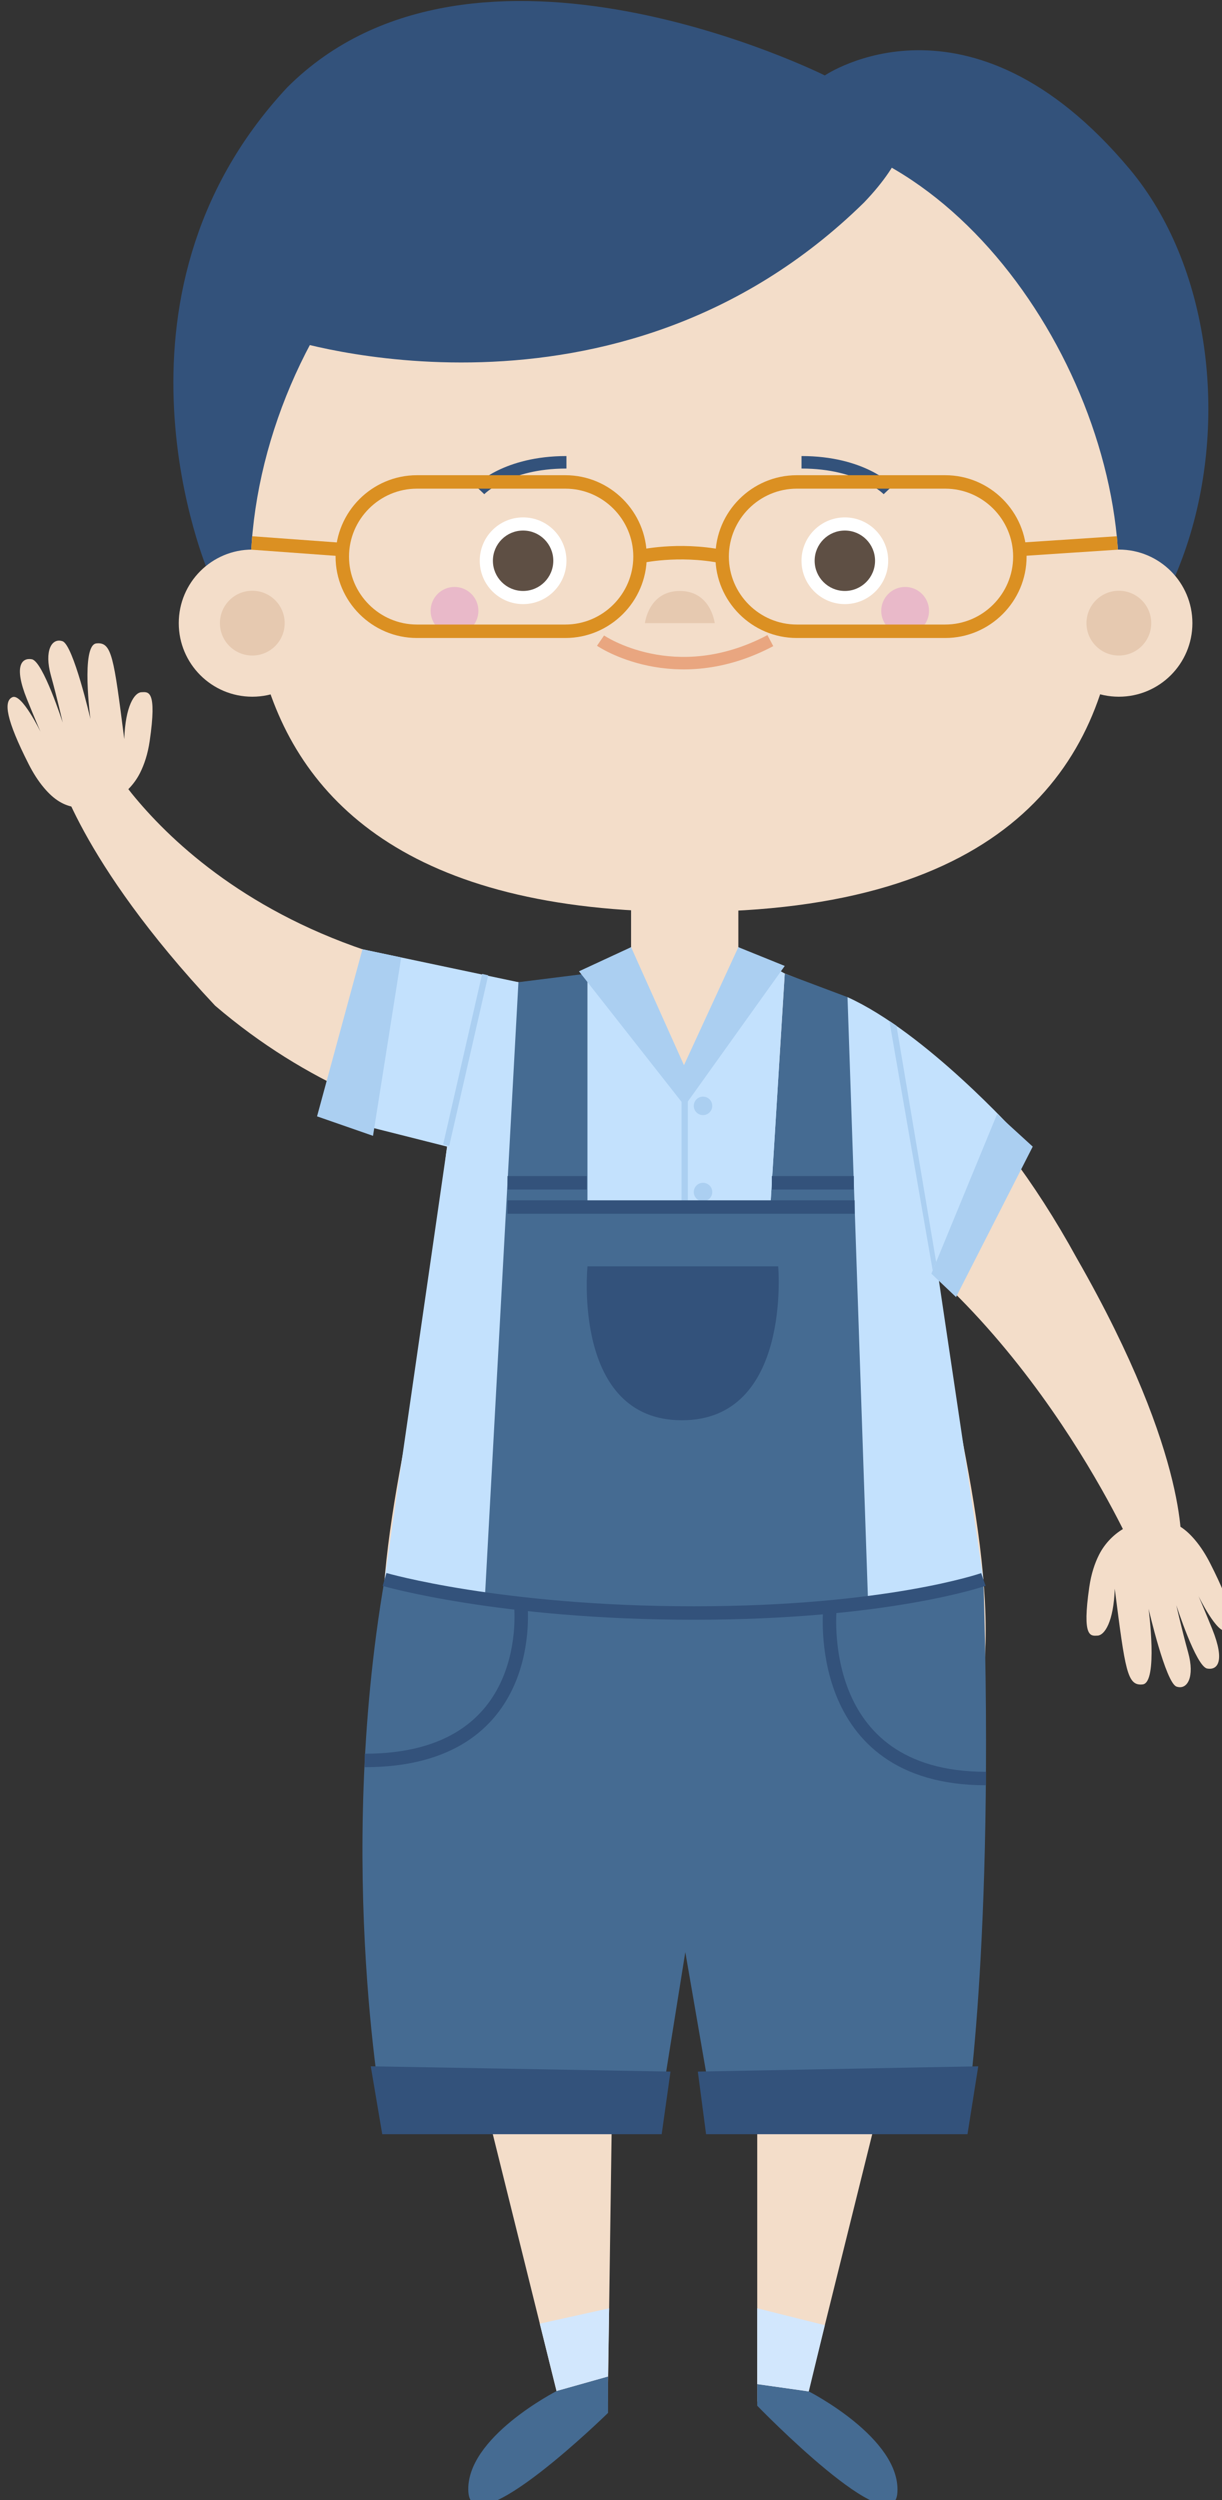 <?xml version="1.0" encoding="UTF-8" standalone="no"?>
<!-- Created with Inkscape (http://www.inkscape.org/) -->

<svg
   width="23.93mm"
   height="48.943mm"
   viewBox="0 0 23.93 48.943"
   version="1.1"
   id="svg1"
   inkscape:version="1.4.2 (f4327f4, 2025-05-13)"
   sodipodi:docname="boy11.svg"
   xmlns:inkscape="http://www.inkscape.org/namespaces/inkscape"
   xmlns:sodipodi="http://sodipodi.sourceforge.net/DTD/sodipodi-0.dtd"
   xmlns="http://www.w3.org/2000/svg"
   xmlns:svg="http://www.w3.org/2000/svg">
  <rect x="0" y="0" width="23.93" height="48.943" fill="#333333" stroke="none"/>
  <sodipodi:namedview
     id="namedview1"
     pagecolor="#ffffff"
     bordercolor="#000000"
     borderopacity="0.25"
     inkscape:showpageshadow="2"
     inkscape:pageopacity="0.0"
     inkscape:pagecheckerboard="0"
     inkscape:deskcolor="#d1d1d1"
     inkscape:document-units="mm"
     inkscape:zoom="1.2275954"
     inkscape:cx="-82.274665"
     inkscape:cy="-52.949042"
     inkscape:window-width="2880"
     inkscape:window-height="1676"
     inkscape:window-x="-12"
     inkscape:window-y="-12"
     inkscape:window-maximized="1"
     inkscape:current-layer="layer1" />
  <defs
     id="defs1">
    <clipPath
       clipPathUnits="userSpaceOnUse"
       id="clipPath119">
      <path
         d="m 2429.58,8528.87 v 0 l -1.54,4.27 c 7.66,35.49 -15.79,67.53 -15.79,67.53 10.47,20.59 15.22,39.01 16.15,55.3 95.03,81.21 245.93,222.7 239.94,298.46 -6.68,84.06 -297.09,299.7 -435.14,397.71 -1.96,12.33 -3.87,24.38 -5.72,36.02 -4.67,29.42 -8.97,56.5 -12.82,80.63 v 0 c 0,0 399.66,-281.36 528.14,-436.13 0,0 44.89,-42.39 44.81,-102.96 0,-4.99 -0.32,-10.11 -0.98,-15.34 -8.76,-68.62 -357.05,-385.49 -357.05,-385.49"
         transform="translate(0,2.5000001e-4)"
         id="path119" />
    </clipPath>
    <clipPath
       clipPathUnits="userSpaceOnUse"
       id="clipPath299">
      <path
         d="m 6622.23,11070.3 c 4.28,3.8 8.4,7.9 12.38,12.2 -0.48,-0.6 -0.96,-1.2 -1.45,-1.8 -3.23,-3.4 -6.57,-6.6 -10.01,-9.8 -0.22,-0.1 -0.44,-0.3 -0.66,-0.4 l -0.26,-0.2"
         transform="translate(0,2.5000001e-4)"
         id="path299" />
    </clipPath>
    <clipPath
       clipPathUnits="userSpaceOnUse"
       id="clipPath602">
      <path
         d="m 4237.98,3522.14 c 0,0 0,0.01 0,0.02 0,-0.01 0,-0.01 0,-0.02 m 0.01,0.2 c 0,0.1 0.01,0.2 0.01,0.3 0,-0.1 -0.01,-0.2 -0.01,-0.3"
         transform="translate(0,2.5000001e-4)"
         id="path602" />
    </clipPath>
  </defs>
  <g
     inkscape:label="图层 1"
     inkscape:groupmode="layer"
     id="layer1"
     transform="translate(-126.206,-352.16)">
    <g
       id="g62"
       transform="matrix(0.265,0,0,0.265,32.561,340.106)">
		<path
   style="fill:#33527b"
   d="m 368.79,87.808 c 0,0 -8.734,-20.253 5.81,-35.861 13.834,-13.834 39.729,-0.887 39.729,-0.887 0,0 10.642,-7.272 22.525,6.917 11.883,14.189 5.506,45.937 -18.619,42.744 C 394.11,97.529 368.79,87.808 368.79,87.808 Z"
   id="path28" />

		<path
   style="fill:#f3ddc9"
   d="m 409.214,55.059 h -10.399 c -17.295,0 -30.398,22.82 -26.097,39.572 2.546,9.919 10.835,18.223 31.453,18.223 23.5,0 30.784,-10.789 31.788,-22.46 1.334,-15.505 -11.182,-35.335 -26.745,-35.335 z"
   id="path29" />

		<rect
   x="400.012"
   y="110.656"
   style="fill:#f3ddc9"
   width="7.927"
   height="8.165"
   id="rect29" />

		<path
   style="fill:#f3ddc9"
   d="m 386.167,133.629 c 0,-17.484 17.754,-17.766 17.754,-17.766 0,0 17.754,0.282 17.754,17.766 0,17.484 18.031,51.324 -17.754,51.324 -35.785,0 -17.754,-33.84 -17.754,-51.324 z"
   id="path30" />

		<polygon
   style="fill:#f3ddc9"
   points="424.685,175.539 412.929,222.897 409.334,222.897 409.334,178.719 "
   id="polygon30" />

		<polygon
   style="fill:#f3ddc9"
   points="382.941,175.539 394.696,222.897 398.292,222.897 399.033,170.817 "
   id="polygon31" />

		<path
   style="fill:#33527b"
   d="m 374.543,70.508 c 0,0 24.281,7.972 42.671,-10.048 6.149,-6.404 1.516,-8.933 1.516,-8.933 l -32.506,2.777 -8.198,2.837"
   id="path31" />

		<g
   id="g41">
			<g
   id="g33">
				<path
   style="fill:#ffffff"
   d="m 395.236,86.912 c 0,1.769 -1.434,3.203 -3.203,3.203 -1.769,0 -3.203,-1.434 -3.203,-3.203 0,-1.769 1.434,-3.203 3.203,-3.203 1.769,-0.001 3.203,1.434 3.203,3.203 z"
   id="path32" />

				<path
   style="fill:#5e4f44"
   d="m 389.801,86.912 c 0,1.233 0.999,2.232 2.232,2.232 1.233,0 2.232,-0.999 2.232,-2.232 0,-1.233 -1,-2.232 -2.232,-2.232 -1.233,-0.001 -2.232,0.999 -2.232,2.232 z"
   id="path33" />

			</g>

			<g
   id="g34">
				<circle
   style="fill:#ffffff"
   cx="415.809"
   cy="86.912"
   r="3.203"
   id="circle33" />

				<circle
   style="fill:#5e4f44"
   cx="415.809"
   cy="86.912"
   r="2.232"
   id="circle34" />

			</g>

			<path
   style="fill:none;stroke:#e9a680;stroke-width:0.923;stroke-miterlimit:10"
   d="m 397.755,92.812 c 0,0 5.461,3.746 12.549,0"
   id="path34" />

			<circle
   style="fill:#f3ddc9"
   cx="372.022"
   cy="91.521"
   r="5.435"
   id="circle35" />

			<path
   style="fill:#e6c9b0"
   d="m 401.035,91.521 h 5.157 c 0,0 -0.268,-2.377 -2.578,-2.377 -2.31,0 -2.579,2.377 -2.579,2.377 z"
   id="path35" />

			<path
   style="fill:none;stroke:#33527b;stroke-width:0.923;stroke-miterlimit:10"
   d="m 388.83,81.678 c 0,0 1.937,-2.04 6.406,-2.04"
   id="path36" />

			<path
   style="fill:none;stroke:#33527b;stroke-width:0.923;stroke-miterlimit:10"
   d="m 419.012,81.678 c 0,0 -1.937,-2.04 -6.406,-2.04"
   id="path37" />

			<circle
   style="fill:#e6c9b0"
   cx="372.022"
   cy="91.521"
   r="2.393"
   id="circle37" />

			<circle
   style="fill:#f3ddc9"
   cx="436.057"
   cy="91.521"
   r="5.435"
   id="circle38" />

			<circle
   style="fill:#e6c9b0"
   cx="436.057"
   cy="91.521"
   r="2.393"
   id="circle39" />

			<circle
   style="fill:#e9b9c9"
   cx="386.964"
   cy="90.612"
   r="1.765"
   id="circle40" />

			<circle
   style="fill:#e9b9c9"
   cx="420.264"
   cy="90.612"
   r="1.765"
   id="circle41" />

		</g>

		<path
   style="fill:#f3ddc9"
   d="m 403.921,115.863 c 0,0 16.203,-0.818 29.035,22.587 8.535,14.903 7.699,21.63 7.699,21.63 h -3.517 c 0,0 -8.294,-18.98 -23.562,-26.728"
   id="path41" />

		<path
   style="fill:#f3ddc9"
   d="m 398.245,130.149 c 0,0 -15.344,1.3 -28.973,-10.371 -10.138,-10.806 -11.745,-17.597 -11.745,-17.597 l 3.41,-1.236 c 0,0 8.291,16.209 33.841,17.316"
   id="path42" />

		<path
   style="fill:#c3e1fd"
   d="m 391.688,118.046 -11.526,-2.432 -2.275,12.425 8.532,2.153 -4.623,31.977 22.125,7.613 22.125,-7.613 -3.295,-22.146 5.809,-10.734 c 0,0 -6.78,-7.531 -12.555,-10.139 -9.941,10.723 -13.69,13.306 -13.69,13.306 z"
   id="path43" />

		<path
   style="fill:#456b92"
   d="m 381.796,162.169 c 0,0 19.374,5.59 44.251,0 0.854,27.412 -1.362,40.473 -1.362,40.473 H 406.26 l -2.24,-12.944 -2.074,12.944 h -20.149 c -0.001,0 -3.679,-19.075 -0.001,-40.473 z"
   id="path44" />

		<polyline
   style="fill:#456b92"
   points="389.117,165.209 391.688,118.046 396.791,117.407 396.791,134.656 410.304,134.656     411.368,117.407 416.006,119.15 417.571,165.209   "
   id="polyline44" />

		<polygon
   style="fill:#c3e1fd"
   points="400.012,115.458 403.975,125.04 407.939,115.458 411.368,117.407 410.304,134.656 396.791,134.656 396.791,117.407 "
   id="polygon44" />

		<polygon
   style="fill:#abcff1"
   points="403.975,127.182 411.368,116.845 407.939,115.458 403.921,124.177 400.012,115.458 396.163,117.241 "
   id="polygon45" />

		<polygon
   style="fill:#abcff1"
   points="380.161,115.615 383.025,116.219 380.942,129.396 376.806,127.957 "
   id="polygon46" />

		<polygon
   style="fill:#abcff1"
   points="427.06,127.788 429.693,130.192 424.026,141.308 422.202,139.578 "
   id="polygon47" />

		
			<line
   style="fill:#f2e2e2;stroke:#abcff1;stroke-width:0.462;stroke-miterlimit:10"
   x1="403.975"
   y1="125.551"
   x2="403.975"
   y2="134.656"
   id="line47" />

		<path
   style="fill:#abcff1"
   d="m 406.011,127.182 c 0,-0.377 -0.306,-0.683 -0.683,-0.683 -0.377,0 -0.683,0.306 -0.683,0.683 0,0.377 0.306,0.683 0.683,0.683 0.377,0 0.683,-0.306 0.683,-0.683 z"
   id="path47" />

		<circle
   style="fill:#abcff1"
   cx="405.328"
   cy="133.548"
   r="0.683"
   id="circle47" />

		<g
   id="g48">
			<line
   style="fill:#f2e2e2"
   x1="386.242"
   y1="130.103"
   x2="389.117"
   y2="117.504"
   id="line48" />

			
				<rect
   x="381.218"
   y="123.573"
   transform="matrix(0.223,-0.975,0.975,0.223,180.629,474.165)"
   style="fill:#abcff1"
   width="12.923"
   height="0.461"
   id="rect48" />

		</g>

		<g
   id="g49">
			<line
   style="fill:#f2e2e2"
   x1="422.3"
   y1="139.341"
   x2="419.363"
   y2="121.092"
   id="line49" />

			<polygon
   style="fill:#abcff1"
   points="422.3,139.341 419.1,120.913 419.624,121.262 422.557,138.717 "
   id="polygon49" />

		</g>

		<polygon
   style="fill:#33527b"
   points="380.776,198.133 402.925,198.524 402.274,203.149 381.624,203.149 "
   id="polygon50" />

		<polygon
   style="fill:#33527b"
   points="425.666,198.133 404.945,198.524 405.554,203.149 424.872,203.149 "
   id="polygon51" />

		<path
   style="fill:#33527b"
   d="m 396.791,139.038 h 14.093 c 0,0 1.001,11.37 -7.118,11.37 -8.12,0 -6.975,-11.37 -6.975,-11.37 z"
   id="path51" />

		<path
   style="fill:#456b92"
   d="m 394.536,222.11 c 0,0 -6.806,3.457 -6.547,7.47 0.26,4.013 10.321,-5.843 10.321,-5.843 v -2.69 z"
   id="path52" />

		<path
   style="fill:#456b92"
   d="m 413.145,222.152 c 0,0 6.806,3.457 6.547,7.47 -0.26,4.013 -10.358,-6.414 -10.358,-6.414 v -1.598 z"
   id="path53" />

		<polygon
   style="fill:#d2e7fd"
   points="394.503,222.119 393.268,217.145 398.39,216.01 398.31,221.047 "
   id="polygon53" />

		<polygon
   style="fill:#d2e7fd"
   points="409.334,221.61 409.334,216.01 414.329,217.258 413.145,222.152 "
   id="polygon54" />

		<path
   style="fill:none;stroke:#33527b;stroke-width:0.994;stroke-miterlimit:10"
   d="m 381.796,162.169 c 0,0 8.525,2.478 22.849,2.478 14.324,0 21.401,-2.478 21.401,-2.478"
   id="path54" />

		<path
   style="fill:none;stroke:#33527b;stroke-width:0.994;stroke-miterlimit:10"
   d="m 391.851,163.949 c 0,0 1.403,11.59 -11.519,11.59"
   id="path55" />

		<path
   style="fill:none;stroke:#33527b;stroke-width:0.994;stroke-miterlimit:10"
   d="m 414.717,164.198 c 0,0 -1.42,12.677 11.525,12.677"
   id="path56" />

		
			<line
   style="fill:none;stroke:#33527b;stroke-width:0.994;stroke-miterlimit:10"
   x1="396.736"
   y1="132.865"
   x2="390.88"
   y2="132.865"
   id="line56" />

		
			<line
   style="fill:none;stroke:#33527b;stroke-width:0.994;stroke-miterlimit:10"
   x1="390.88"
   y1="134.656"
   x2="416.533"
   y2="134.656"
   id="line57" />

		
			<line
   style="fill:none;stroke:#33527b;stroke-width:0.994;stroke-miterlimit:10"
   x1="410.414"
   y1="132.865"
   x2="416.472"
   y2="132.865"
   id="line58" />

		<path
   style="fill:#f3ddc9"
   d="m 359.006,105.134 c 1.932,0.252 3.841,-0.804 4.718,-2.544 0.312,-0.619 0.575,-1.397 0.716,-2.367 0.552,-3.791 -0.102,-3.623 -0.613,-3.599 -0.511,0.023 -1.184,1.011 -1.267,3.463 -0.78,-6.081 -0.916,-7.188 -2.059,-7.069 -1.162,0.121 -0.44,5.586 -0.44,5.586 0,0 -1.265,-5.474 -2.064,-5.747 -0.799,-0.273 -1.361,0.705 -0.862,2.513 0.499,1.809 0.876,3.497 0.876,3.497 0,0 -1.458,-4.529 -2.281,-4.678 -0.72,-0.13 -1.37,0.447 -0.367,2.936 0.556,1.379 1.008,2.42 1.008,2.42 0,0 -1.387,-2.859 -2.077,-2.555 -0.671,0.296 -0.47,1.658 1.208,4.961 0.315,0.619 0.684,1.216 1.133,1.745 0.715,0.843 1.431,1.316 2.371,1.438 z"
   id="path58" />

		<path
   style="fill:#f3ddc9"
   d="m 439.308,157.806 c -1.932,-0.252 -3.841,0.804 -4.718,2.544 -0.312,0.619 -0.575,1.396 -0.716,2.367 -0.552,3.791 0.102,3.623 0.613,3.599 0.511,-0.024 1.184,-1.011 1.267,-3.463 0.78,6.081 0.916,7.189 2.06,7.069 1.162,-0.121 0.44,-5.586 0.44,-5.586 0,0 1.265,5.474 2.064,5.747 0.799,0.274 1.361,-0.705 0.862,-2.513 -0.499,-1.809 -0.876,-3.498 -0.876,-3.498 0,0 1.458,4.529 2.281,4.678 0.72,0.13 1.37,-0.447 0.366,-2.936 -0.556,-1.379 -1.008,-2.42 -1.008,-2.42 0,0 1.387,2.859 2.077,2.555 0.671,-0.295 0.471,-1.658 -1.208,-4.961 -0.315,-0.619 -0.684,-1.216 -1.134,-1.745 -0.715,-0.842 -1.43,-1.314 -2.37,-1.437 z"
   id="path59" />

		<path
   style="fill:none;stroke:#db9022;stroke-width:0.994;stroke-miterlimit:10"
   d="m 384.188,92.121 h 10.969 c 3.034,0 5.516,-2.482 5.516,-5.516 v 0 c 0,-3.034 -2.482,-5.516 -5.516,-5.516 h -10.969 c -3.034,0 -5.516,2.482 -5.516,5.516 v 0 c 0,3.034 2.482,5.516 5.516,5.516 z"
   id="path60" />

		<path
   style="fill:none;stroke:#db9022;stroke-width:0.994;stroke-miterlimit:10"
   d="m 412.257,92.121 h 10.969 c 3.034,0 5.516,-2.482 5.516,-5.516 v 0 c 0,-3.034 -2.482,-5.516 -5.516,-5.516 h -10.969 c -3.034,0 -5.516,2.482 -5.516,5.516 v 0 c 0,3.034 2.482,5.516 5.516,5.516 z"
   id="path61" />

		
			<line
   style="fill:none;stroke:#db9022;stroke-width:0.994;stroke-miterlimit:10"
   x1="371.976"
   y1="85.597"
   x2="378.672"
   y2="86.086"
   id="line61" />

		
			<line
   style="fill:none;stroke:#db9022;stroke-width:0.994;stroke-miterlimit:10"
   x1="428.561"
   y1="86.086"
   x2="435.95"
   y2="85.597"
   id="line62" />

		<path
   style="fill:none;stroke:#db9022;stroke-width:0.994;stroke-miterlimit:10"
   d="m 400.672,86.605 c 0,0 2.784,-0.649 6.069,0"
   id="path62" />

	</g>
  </g>
</svg>
